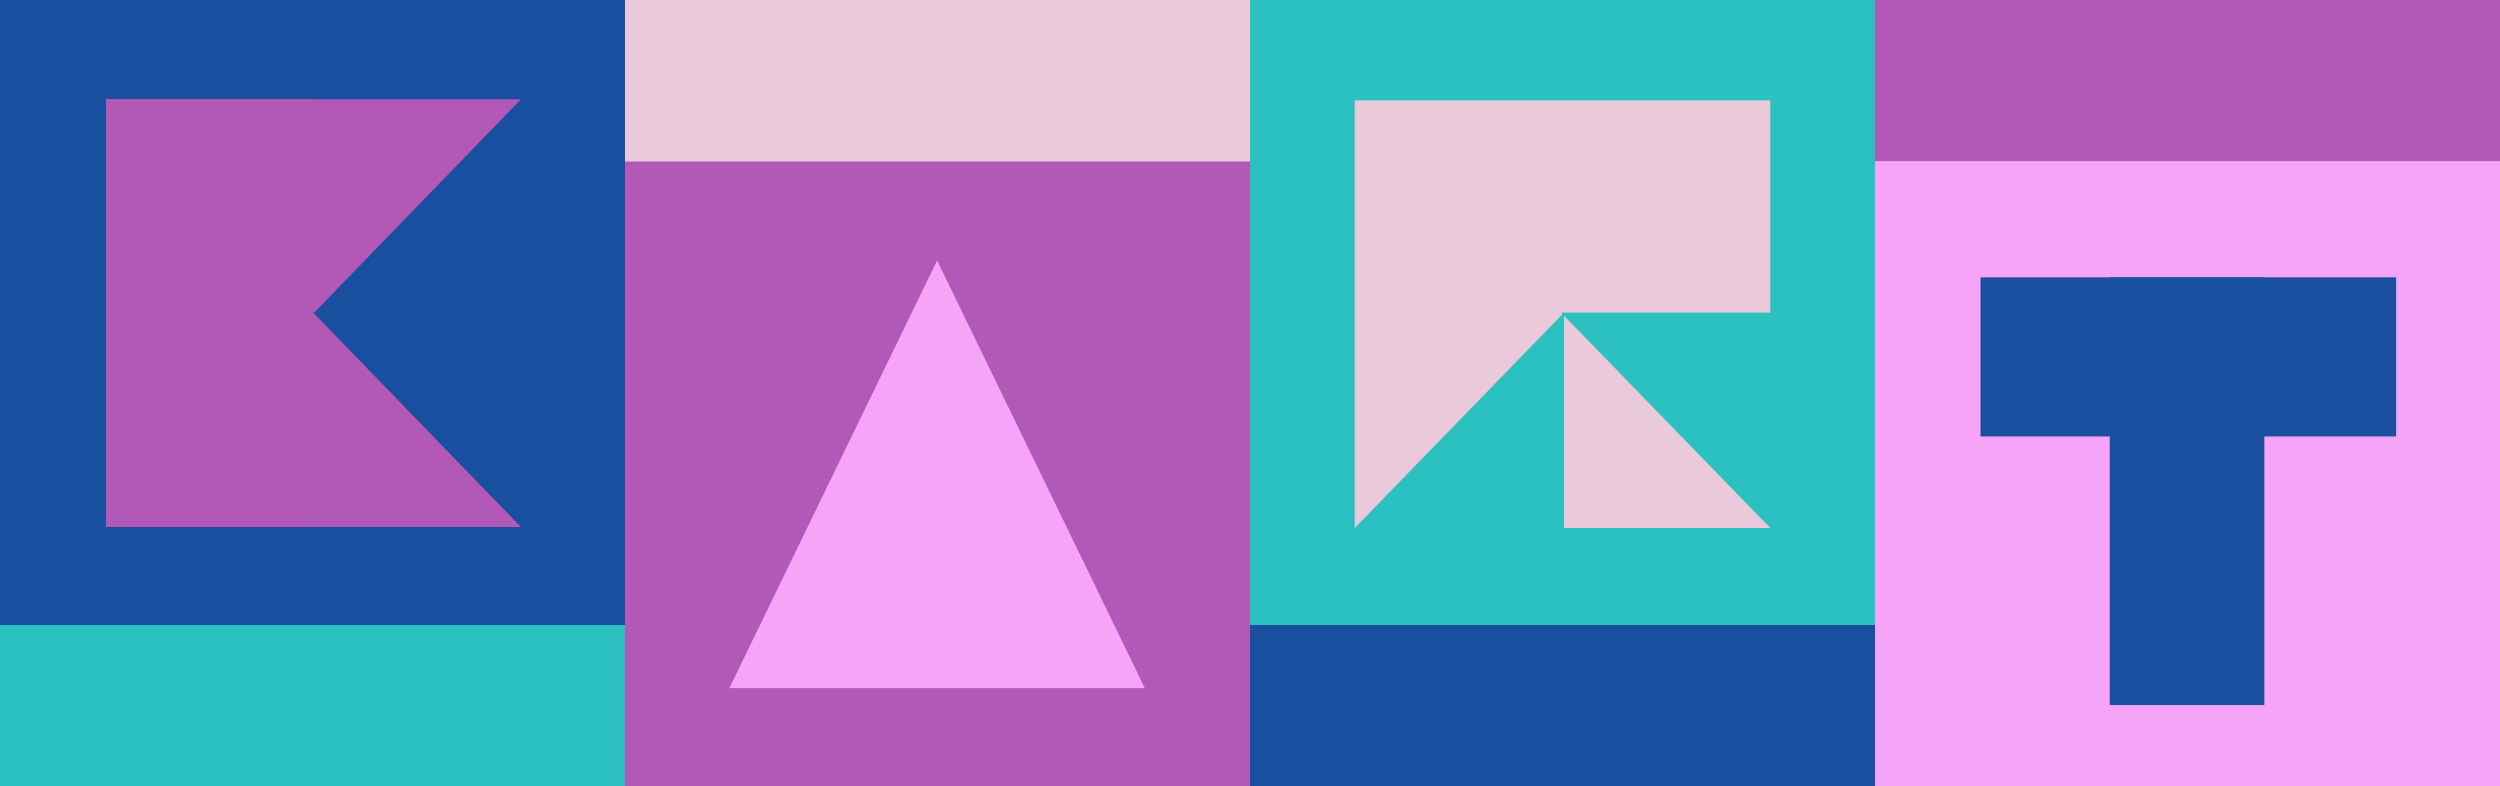 <svg id="Layer_1" data-name="Layer 1" xmlns="http://www.w3.org/2000/svg" viewBox="0 0 1504 473"><defs><style>.cls-1{fill:#184f9e;}.cls-2{fill:#b258b7;}.cls-3{fill:#2bc1c1;}.cls-4{fill:#f5a4f7;}.cls-5{fill:#eacada;}</style></defs><title>Name</title><rect class="cls-1" width="376" height="376"/><rect class="cls-2" x="376" y="97" width="376" height="376"/><rect class="cls-3" x="752" width="376" height="376"/><rect class="cls-4" x="1128" y="97" width="376" height="376"/><rect class="cls-3" y="376" width="376" height="97"/><rect class="cls-5" x="376" width="376" height="97"/><rect class="cls-1" x="752" y="376" width="376" height="97"/><rect class="cls-2" x="1128" width="376" height="97"/><rect class="cls-2" x="63.75" y="59.74" width="124.22" height="257.31"/><polygon class="cls-2" points="188.4 188.04 63.4 317.04 313.39 317.04 188.4 188.04"/><polygon class="cls-2" points="188.4 188.74 313.39 59.73 63.4 59.73 188.4 188.74"/><polygon class="cls-4" points="563.76 156.69 438.76 414 688.76 414 563.76 156.69"/><polygon class="cls-5" points="940.9 189.93 940.9 317.65 815 317.65 1065 317.65 940.9 189.93"/><polygon class="cls-5" points="1065 188.11 1065 60.35 815 60.35 815 317.65 940 189 939.1 188.07 940.9 188.07 940.9 188.07 940.9 188.07 1065 188.07 1065 188.11 1065 188.11"/><rect class="cls-1" x="1269.24" y="166.85" width="92.99" height="257.31"/><rect class="cls-1" x="1319.65" y="175.7" width="95.71" height="250" transform="translate(1015.8 1582.2) rotate(-90)"/></svg>